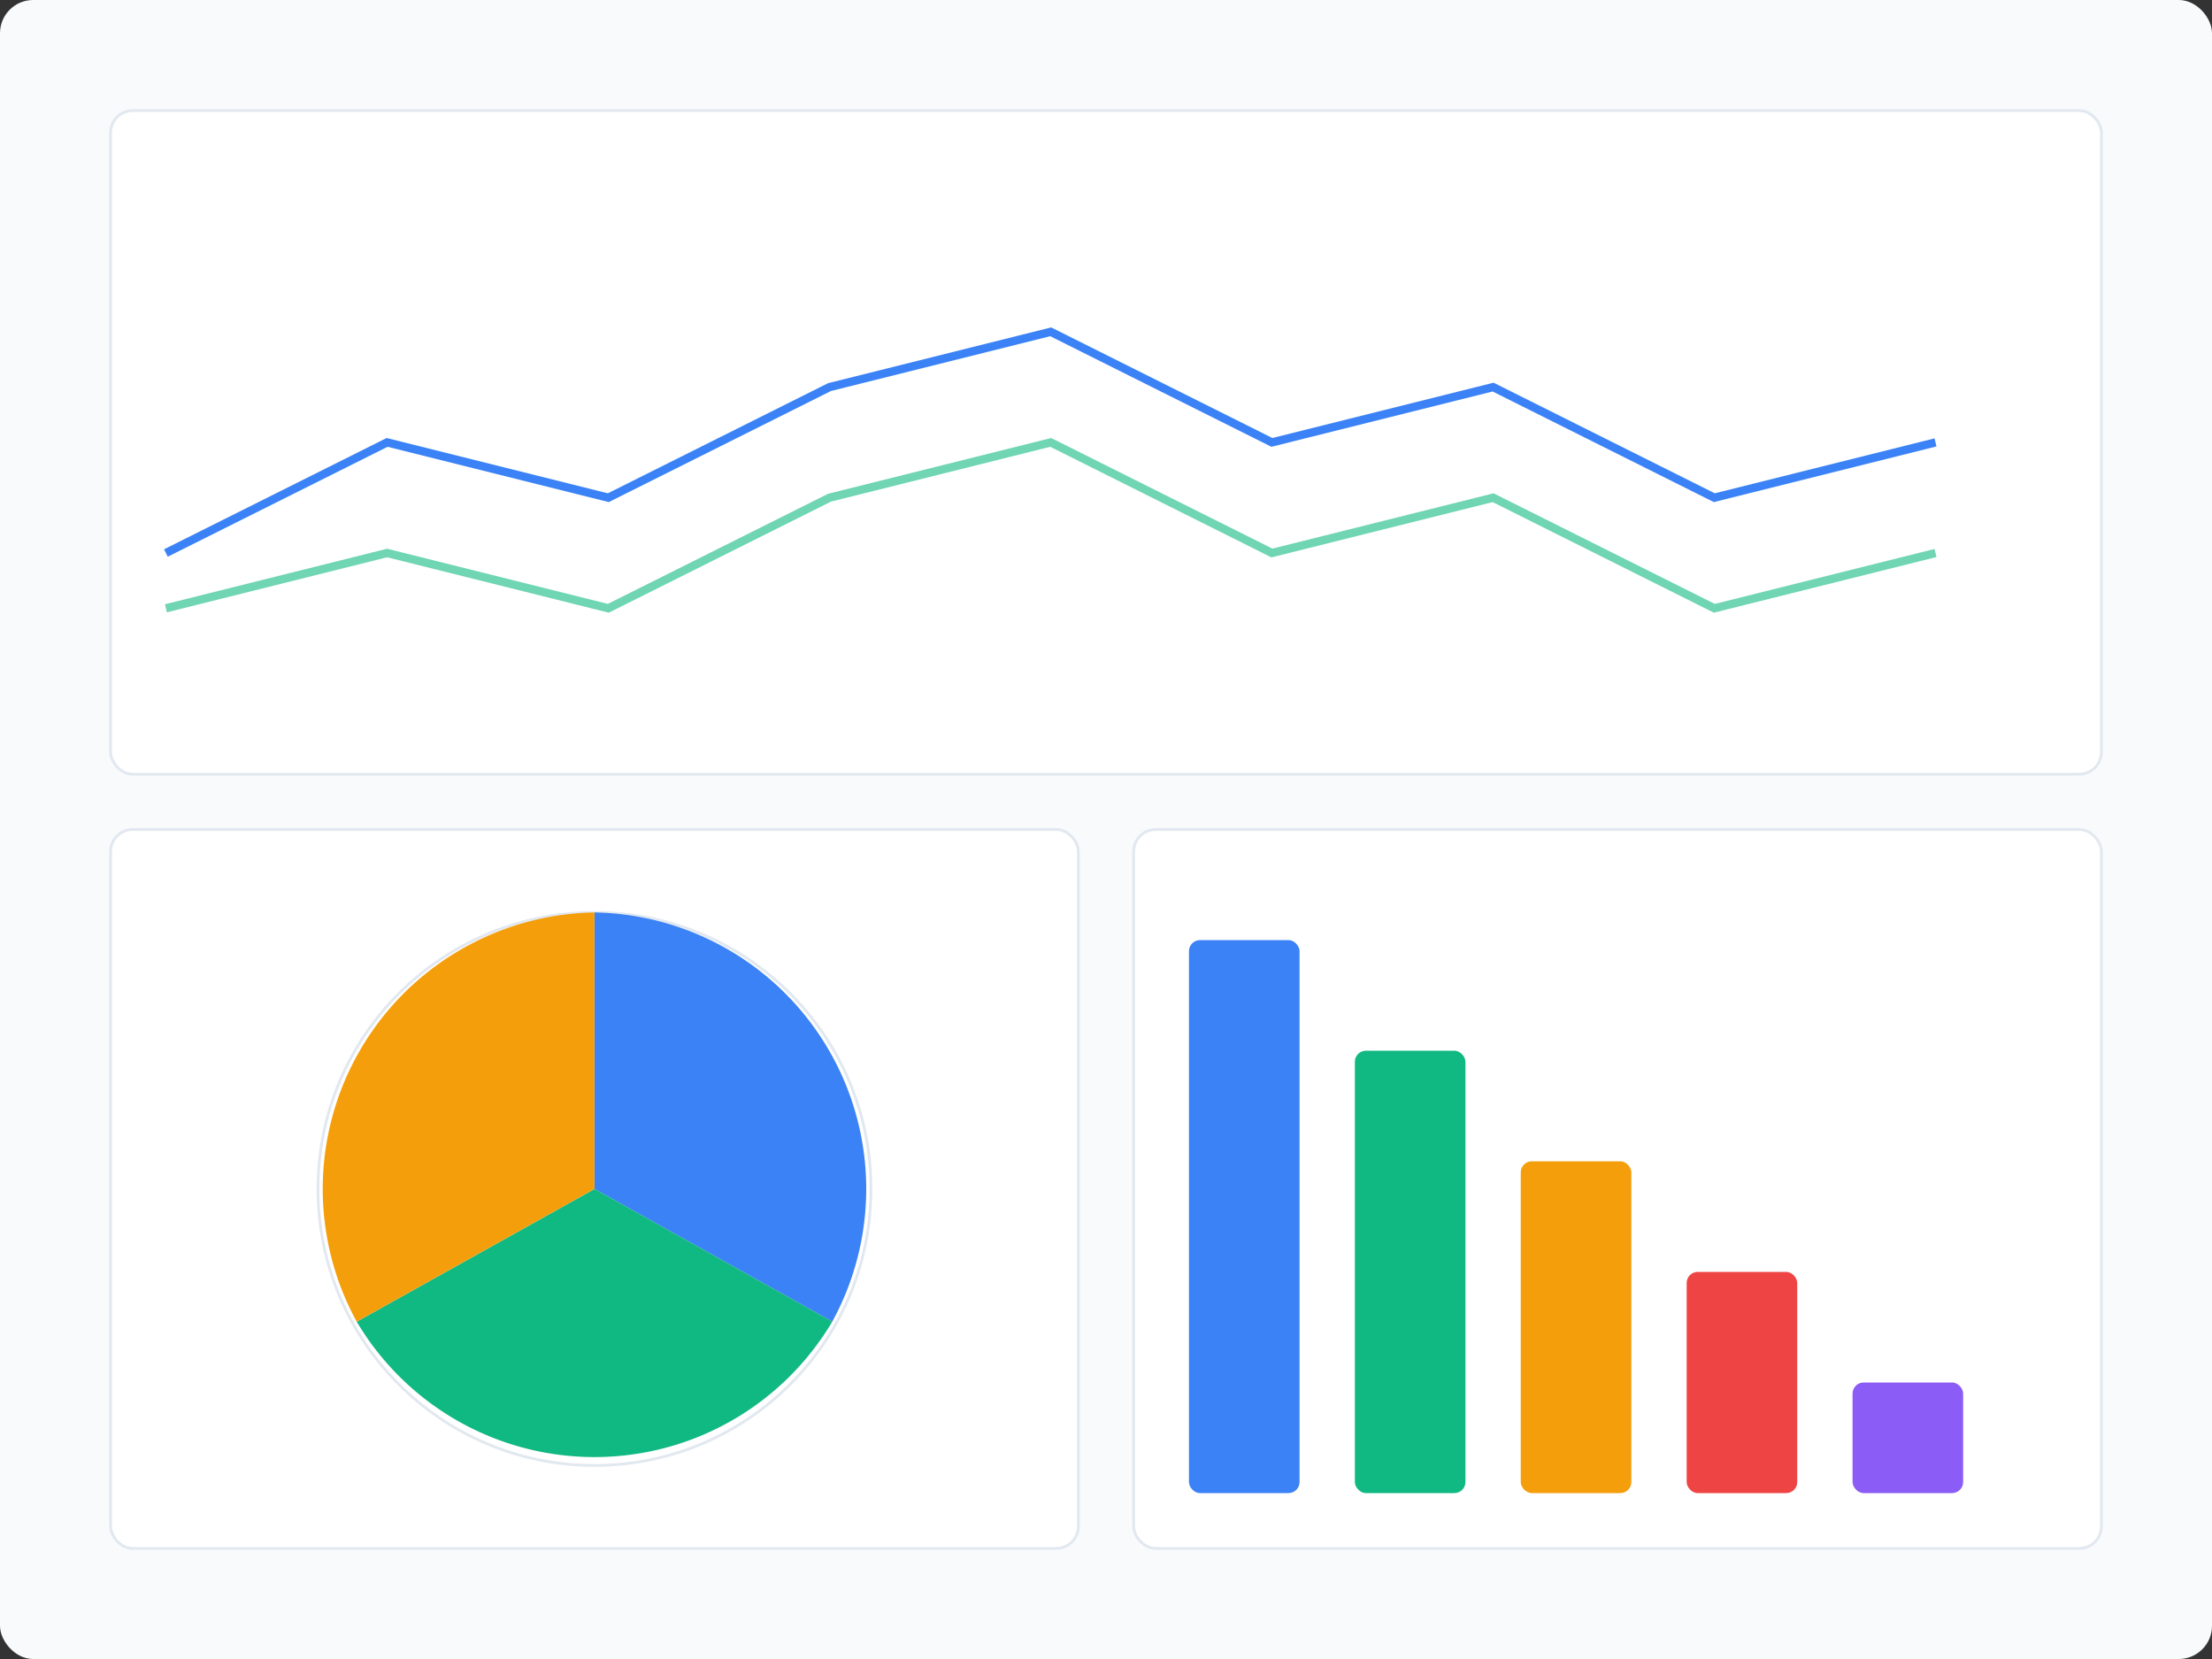 <?xml version="1.0" encoding="UTF-8"?>
<svg width="800" height="600" viewBox="0 0 800 600" fill="none" xmlns="http://www.w3.org/2000/svg">
    <rect x="0" y="0" width="800" height="600" fill="#333333" stroke="none"/>
    <!-- Background -->
    <rect width="800" height="600" fill="#F8FAFC" rx="12"/>
    
    <!-- Top Chart -->
    <rect x="40" y="40" width="720" height="240" fill="#FFFFFF" stroke="#E2E8F0" rx="8"/>
    <path d="M60 200 L140 160 L220 180 L300 140 L380 120 L460 160 L540 140 L620 180 L700 160" 
          stroke="#3B82F6" stroke-width="3" fill="none"/>
    <path d="M60 220 L140 200 L220 220 L300 180 L380 160 L460 200 L540 180 L620 220 L700 200" 
          stroke="#10B981" stroke-width="3" fill="none" opacity="0.6"/>
    
    <!-- Bottom Left Chart -->
    <rect x="40" y="300" width="350" height="260" fill="#FFFFFF" stroke="#E2E8F0" rx="8"/>
    <circle cx="215" cy="430" r="100" stroke="#E2E8F0" fill="none"/>
    <path d="M215 430 L215 330 A100 100 0 0 1 301 478 Z" fill="#3B82F6"/>
    <path d="M215 430 L301 478 A100 100 0 0 1 129 478 Z" fill="#10B981"/>
    <path d="M215 430 L129 478 A100 100 0 0 1 215 330 Z" fill="#F59E0B"/>
    
    <!-- Bottom Right Chart -->
    <rect x="410" y="300" width="350" height="260" fill="#FFFFFF" stroke="#E2E8F0" rx="8"/>
    <rect x="430" y="340" width="40" height="200" fill="#3B82F6" rx="4"/>
    <rect x="490" y="380" width="40" height="160" fill="#10B981" rx="4"/>
    <rect x="550" y="420" width="40" height="120" fill="#F59E0B" rx="4"/>
    <rect x="610" y="460" width="40" height="80" fill="#EF4444" rx="4"/>
    <rect x="670" y="500" width="40" height="40" fill="#8B5CF6" rx="4"/>
</svg> 
